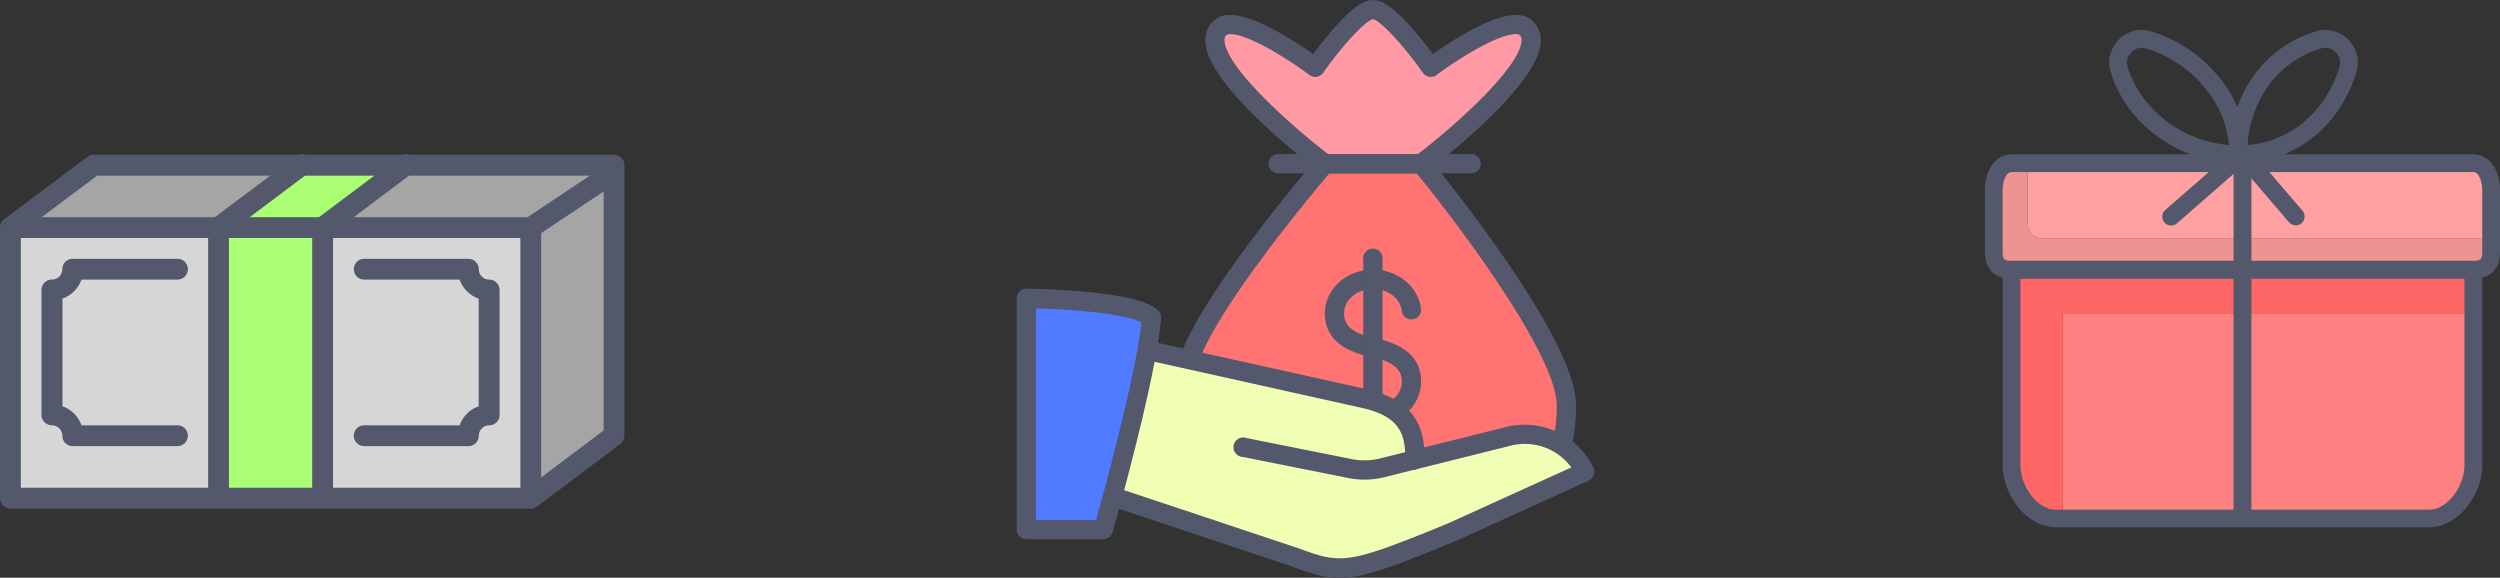 <svg id="Layer_1" data-name="Layer 1" xmlns="http://www.w3.org/2000/svg" viewBox="0 0 768.26 177.54"><rect x="0" y="0" width="768.26" height="177.54" fill="#333333" stroke="none"/><defs><style>.cls-1{fill:#a5a5a5;}.cls-2{fill:#d6d6d6;}.cls-3{fill:#a9ff71;}.cls-4{fill:#53586c;}.cls-5{fill:#507aff;}.cls-6{fill:#ff7373;}.cls-7{fill:#ff99a3;}.cls-8{fill:#f0ffb3;}.cls-9{fill:#ef9292;}.cls-10{fill:#ffa1a1;}.cls-11{fill:#f66;}.cls-12{fill:#ff8080;}</style></defs><polyline class="cls-1" points="3.2 69.93 28.78 50.74 188.69 50.74 188.69 133.89 163.1 153.08"/><rect class="cls-2" x="3.2" y="69.93" width="159.91" height="83.15"/><polygon class="cls-3" points="99.14 149.88 99.14 69.93 124.73 50.74 92.75 50.74 67.16 69.93 67.16 149.88 99.14 149.88"/><path class="cls-4" d="M290.76,416.29H130.85a3.2,3.2,0,0,1-3.2-3.2V329.94a3.19,3.19,0,0,1,3.2-3.19H290.76a3.19,3.19,0,0,1,3.19,3.19v83.15A3.19,3.19,0,0,1,290.76,416.29ZM134.05,409.9H287.56V333.14H134.05Z" transform="translate(-127.65 -260.01)"/><path class="cls-4" d="M290.76,416.29a3.19,3.19,0,0,1-1.92-5.75l24.3-18.23V314H157.5L132.77,332.5a3.2,3.2,0,1,1-3.84-5.12l25.59-19.18a3.14,3.14,0,0,1,1.91-.64H316.34a3.19,3.19,0,0,1,3.2,3.19v83.16a3.17,3.17,0,0,1-1.28,2.55l-25.58,19.19A3.21,3.21,0,0,1,290.76,416.29Z" transform="translate(-127.65 -260.01)"/><path class="cls-4" d="M290.76,333.14a3.2,3.2,0,0,1-1.78-5.86l24-16a3.2,3.2,0,0,1,3.55,5.32l-24,16A3.12,3.12,0,0,1,290.76,333.14Z" transform="translate(-127.65 -260.01)"/><path class="cls-4" d="M194.81,413.09a3.2,3.2,0,0,1-3.2-3.19v-80a3.24,3.24,0,0,1,1.28-2.56l25.59-19.18a3.2,3.2,0,1,1,3.84,5.11L198,331.54V409.9A3.19,3.19,0,0,1,194.81,413.09Z" transform="translate(-127.65 -260.01)"/><path class="cls-4" d="M226.79,413.09a3.2,3.2,0,0,1-3.2-3.19v-80a3.24,3.24,0,0,1,1.28-2.56l25.59-19.18a3.2,3.2,0,1,1,3.84,5.11L230,331.54V409.9A3.19,3.19,0,0,1,226.79,413.09Z" transform="translate(-127.65 -260.01)"/><path class="cls-4" d="M182,397.1H150a3.19,3.19,0,0,1-3.2-3.19,3.2,3.2,0,0,0-3.2-3.2,3.2,3.2,0,0,1-3.2-3.2V349.13a3.21,3.21,0,0,1,3.2-3.2,3.2,3.2,0,0,0,3.2-3.19,3.2,3.2,0,0,1,3.2-3.2h32a3.2,3.2,0,1,1,0,6.39H152.69a9.63,9.63,0,0,1-5.85,5.85v33.08a9.66,9.66,0,0,1,5.85,5.85H182a3.2,3.2,0,1,1,0,6.39Z" transform="translate(-127.65 -260.01)"/><path class="cls-4" d="M271.57,397.11h-32a3.2,3.2,0,1,1,0-6.4h29.33a9.59,9.59,0,0,1,5.85-5.84V351.79a9.63,9.63,0,0,1-5.85-5.85H239.59a3.2,3.2,0,0,1,0-6.4h32a3.21,3.21,0,0,1,3.2,3.2,3.2,3.2,0,0,0,3.19,3.2,3.2,3.2,0,0,1,3.2,3.2v38.38a3.19,3.19,0,0,1-3.2,3.19,3.2,3.2,0,0,0-3.19,3.2A3.2,3.2,0,0,1,271.57,397.11Z" transform="translate(-127.65 -260.01)"/><path class="cls-5" d="M443.08,422.75h23.67s13.11-45.91,14.79-65.1c-5.91-5.59-38.46-5.91-38.46-5.91Z" transform="translate(-127.65 -260.01)"/><path class="cls-6" d="M493.37,369.64c7.85-20.36,41.43-59.33,41.43-59.33h29.58S609,364.18,609,384.69a52.54,52.54,0,0,1-1.24,11.43L554.21,414Z" transform="translate(-127.65 -260.01)"/><path class="cls-7" d="M534.8,310.31S493.35,279,502.25,268.89c5.52-6.25,29.59,11.84,29.59,11.84S544.31,263,549.59,263s17.75,17.76,17.75,17.76,24.07-18.09,29.59-11.84c8.9,10.08-32.55,41.42-32.55,41.42Z" transform="translate(-127.65 -260.01)"/><path class="cls-8" d="M510.23,397.54,542.6,404a22.3,22.3,0,0,0,9.82-.23l10-2.51v-1.18c0-10.27-5-15-14.93-17.47L480.38,367.7l-11.19,44.76,56,18.65c14.8,5.6,17.41,5.29,48.5-7.45l41-18.66h0A20.77,20.77,0,0,0,591,394.13l-28.58,7.14" transform="translate(-127.65 -260.01)"/><path class="cls-4" d="M466.75,425.71H443.08a3,3,0,0,1-3-3v-71a2.94,2.94,0,0,1,3-3h0c.34,0,8.36.09,17.25.87,16.84,1.48,21.32,4.05,23.22,5.86a3,3,0,0,1,.92,2.4c-1.68,19.25-14.36,63.76-14.9,65.65A3,3,0,0,1,466.75,425.71ZM446,419.79H464.5c2.51-9,12-43.62,13.92-60.69-1.93-1-6.75-2.52-18.59-3.56-5.45-.48-10.67-.69-13.8-.78Z" transform="translate(-127.65 -260.01)"/><path class="cls-4" d="M539.3,437.55c-4.77,0-9-1.33-15.15-3.65l-55.9-18.63a3,3,0,0,1,1.88-5.62l56,18.66.11,0c13.64,5.15,15.41,5.24,46.28-7.41l38-17.25A17.7,17.7,0,0,0,591.76,397l-28.59,7.14a3,3,0,1,1-1.43-5.74l28.58-7.14a23.59,23.59,0,0,1,27,12.42,3,3,0,0,1-1.42,4l-41,18.65-.1,0C555.52,434.29,546.76,437.55,539.3,437.55Z" transform="translate(-127.65 -260.01)"/><path class="cls-4" d="M547,407.4a25.08,25.08,0,0,1-5-.49l-32.37-6.47a3,3,0,1,1,1.15-5.8l32.38,6.47a19.6,19.6,0,0,0,8.52-.2l7.77-1.94c-.3-7.56-3.83-11.27-12.62-13.47l-67.11-14.91a3,3,0,0,1,1.28-5.78l67.16,14.92.07,0c11.87,3,17.16,9.24,17.16,20.34v1.18a3,3,0,0,1-2.24,2.87l-10,2.51A25.36,25.36,0,0,1,547,407.4Z" transform="translate(-127.65 -260.01)"/><path class="cls-4" d="M607.79,399.08a2.89,2.89,0,0,1-.65-.08,3,3,0,0,1-2.25-3.53,49.19,49.19,0,0,0,1.17-10.78c0-15.58-30.27-55.81-43.07-71.42H536.16c-5.31,6.27-33.15,39.59-40,57.44a3,3,0,0,1-5.53-2.13c7.94-20.61,40.56-58.59,41.94-60.2a3,3,0,0,1,2.25-1h29.58a3,3,0,0,1,2.28,1.08c.12.13,11.37,13.74,22.47,29.69C604.29,359.9,612,375.57,612,384.69a55.39,55.39,0,0,1-1.31,12.07A3,3,0,0,1,607.79,399.08Z" transform="translate(-127.65 -260.01)"/><path class="cls-4" d="M579.18,313.27H520a3,3,0,0,1,0-5.92h59.18a3,3,0,1,1,0,5.92Z" transform="translate(-127.65 -260.01)"/><path class="cls-4" d="M564.38,313.27H534.8a3,3,0,0,1-1.79-.6c-3.43-2.59-33.56-25.73-34.92-39.26a8.3,8.3,0,0,1,1.94-6.48,7.31,7.31,0,0,1,5.73-2.31c7.57,0,20,8.18,25.43,12,1.29-1.74,3.18-4.19,5.29-6.67,7.49-8.79,10.94-9.92,13.11-9.92s5.62,1.13,13.11,9.92c2.11,2.48,4,4.93,5.29,6.67,5.38-3.8,17.86-12,25.43-12a7.29,7.29,0,0,1,5.73,2.31,8.3,8.3,0,0,1,1.94,6.48c-1.36,13.53-31.49,36.67-34.92,39.26A3,3,0,0,1,564.38,313.27Zm-28.59-5.92h27.6c12.2-9.35,31-26.45,31.81-34.53a2.32,2.32,0,0,0-.49-2,1.86,1.86,0,0,0-1.29-.32c-5.52,0-17.84,7.71-24.3,12.56a3,3,0,0,1-4.2-.66c-5.94-8.45-13.07-16.11-15.33-16.49-2.27.38-9.4,8-15.33,16.49a3,3,0,0,1-4.2.66c-6.46-4.85-18.78-12.56-24.3-12.56a1.88,1.88,0,0,0-1.29.32,2.32,2.32,0,0,0-.49,2C504.79,280.91,523.59,298,535.79,307.35Z" transform="translate(-127.65 -260.01)"/><path class="cls-4" d="M558.41,387.24a2.91,2.91,0,0,1-2.1-.88,3,3,0,0,1,0-4.18,6.89,6.89,0,0,0,2.14-4.89c0-3.83-2.75-6.13-8.92-7.47l-.65-.14-.5-.12c-9-1.95-13.6-6.41-13.6-13.25,0-7.42,6.64-13.45,14.8-13.45,7.78,0,14.27,5.52,14.78,12.56a3,3,0,0,1-5.91.43c-.28-4-4.18-7.07-8.87-7.07-4.9,0-8.89,3.38-8.89,7.53,0,3.83,2.76,6.13,8.94,7.47.26.06.48.1.65.15l.51.11c9,2,13.57,6.41,13.57,13.25a12.74,12.74,0,0,1-3.89,9.09A2.92,2.92,0,0,1,558.41,387.24Z" transform="translate(-127.65 -260.01)"/><path class="cls-4" d="M549.59,384.28a3,3,0,0,1-3-3V339.9a3,3,0,1,1,5.92,0v41.42A3,3,0,0,1,549.59,384.28Z" transform="translate(-127.65 -260.01)"/><path class="cls-9" d="M750.73,327.89V310.15H745.8c-3.77,0-5.46,4.42-5.46,8.19v19.1c0,3.77,1.69,5.46,5.46,5.46H887.72c3.77,0,5.46-1.69,5.46-5.46v-4.09h-137C752.42,333.35,750.73,331.66,750.73,327.89Z" transform="translate(-127.65 -260.01)"/><path class="cls-10" d="M887.72,310.15h-137v17.74c0,3.77,1.69,5.46,5.46,5.46h137v-15C893.18,314.57,891.49,310.15,887.72,310.15Z" transform="translate(-127.65 -260.01)"/><path class="cls-11" d="M761.54,356.48H887.72V342.9H745.8V403c0,7.53,6.11,16.37,13.64,16.37h2.37a14.81,14.81,0,0,1-.27-2.79Z" transform="translate(-127.65 -260.01)"/><path class="cls-12" d="M887.72,403V356.48H761.54v60a14.81,14.81,0,0,0,.27,2.79H874.08C881.61,419.32,887.72,410.48,887.72,403Z" transform="translate(-127.65 -260.01)"/><path class="cls-4" d="M887.72,345.63H745.8c-5.28,0-8.19-2.91-8.19-8.19v-19.1c0-5.43,2.81-10.92,8.19-10.92H887.72c5.38,0,8.19,5.49,8.19,10.92v19.1C895.91,342.72,893,345.63,887.72,345.63ZM745.8,312.88c-1.86,0-2.73,3.26-2.73,5.46v19.1c0,2.27.46,2.73,2.73,2.73H887.72c2.27,0,2.73-.46,2.73-2.73v-19.1c0-2.2-.87-5.46-2.73-5.46Z" transform="translate(-127.65 -260.01)"/><path class="cls-4" d="M874.08,422.05H759.44c-9.22,0-16.37-10.27-16.37-19.1V342.9a2.73,2.73,0,0,1,2.73-2.73H887.72a2.73,2.73,0,0,1,2.73,2.73V403C890.45,411.78,883.3,422.05,874.08,422.05ZM748.53,345.63V403c0,6.14,5,13.64,10.91,13.64H874.08c5.88,0,10.91-7.5,10.91-13.64V345.63Z" transform="translate(-127.65 -260.01)"/><path class="cls-4" d="M815.5,310.15c-17.9,0-34.42-11.85-39.27-28.18a9.71,9.71,0,0,1,1.58-8.66,10.07,10.07,0,0,1,8-4.1,9.61,9.61,0,0,1,2.76.41,43.11,43.11,0,0,1,20.87,13.93,37.49,37.49,0,0,1,8.78,23.87A2.73,2.73,0,0,1,815.5,310.15Zm-29.68-35.48a4.58,4.58,0,0,0-3.63,1.9,4.3,4.3,0,0,0-.73,3.84c3.92,13.2,16.77,23,31.18,24.17A32.4,32.4,0,0,0,805.22,287,37.51,37.51,0,0,0,787,274.85,4.22,4.22,0,0,0,785.82,274.67Z" transform="translate(-127.65 -260.01)"/><path class="cls-4" d="M815.5,310.15a2.73,2.73,0,0,1-2.73-2.73c0-18.14,10.48-33,26.71-37.8a9.61,9.61,0,0,1,2.76-.41,10.07,10.07,0,0,1,8,4.1,9.71,9.71,0,0,1,1.58,8.66C846.75,299.09,832.48,310.15,815.5,310.15Zm26.74-35.48a4.11,4.11,0,0,0-1.2.18c-13,3.86-21.7,15.37-22.71,29.72a30.78,30.78,0,0,0,16.86-6.7,34.92,34.92,0,0,0,11.41-17.45,4.31,4.31,0,0,0-.72-3.85A4.61,4.61,0,0,0,842.24,274.67Z" transform="translate(-127.65 -260.01)"/><path class="cls-4" d="M816.76,419.32a2.73,2.73,0,0,1-2.73-2.73V313.44l-17.31,15.14a2.73,2.73,0,1,1-3.59-4.11L815,305.37a2.73,2.73,0,0,1,4.53,2.05V416.59A2.73,2.73,0,0,1,816.76,419.32Z" transform="translate(-127.65 -260.01)"/><path class="cls-4" d="M833.14,329.25a2.73,2.73,0,0,1-2.08-.95l-16.37-19.1a2.73,2.73,0,0,1,4.14-3.56l16.38,19.11a2.73,2.73,0,0,1-.3,3.85A2.69,2.69,0,0,1,833.14,329.25Z" transform="translate(-127.65 -260.01)"/></svg>